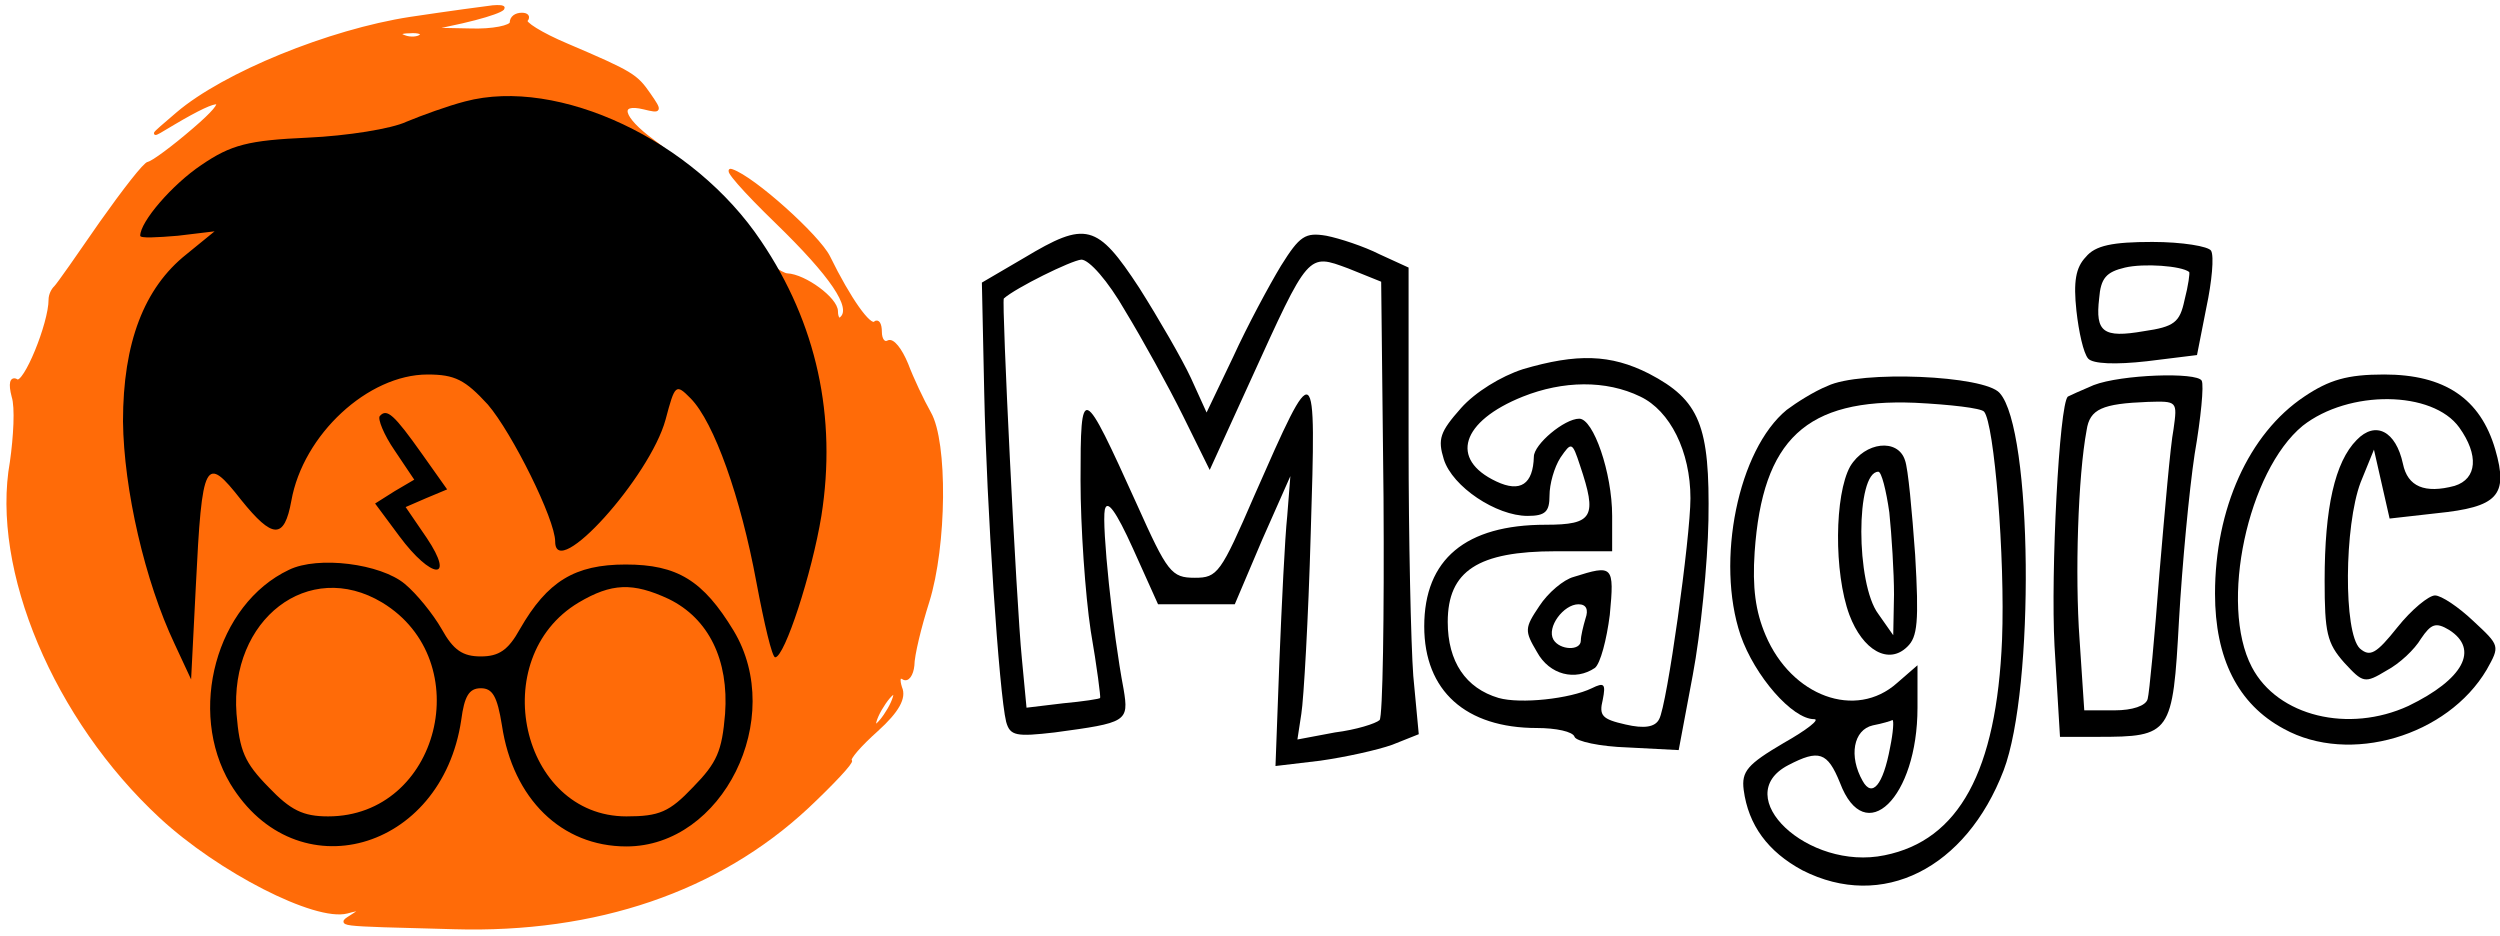 <svg width="783" height="293" xmlns="http://www.w3.org/2000/svg"><defs><filter id="a"><feGaussianBlur in="SourceGraphic"/></filter></defs><path fill="none" d="M-1-1h785v295H-1z"/><g><g stroke="#ff6b08" fill="#ff6b08"><path d="M128.514 5.784C103.202 9.67 70.186 23.143 55.604 35.58c-8.804 7.514-9.079 7.773-1.376 3.109 15.682-9.328 18.709-8.55 6.603 1.814-6.603 5.7-12.931 10.364-14.307 10.623-1.101 0-7.704 8.55-14.857 18.655-7.153 10.364-13.481 19.433-14.307 20.21-.825.777-1.651 2.332-1.651 3.886 0 7.514-7.979 26.946-10.455 25.392-1.651-1.036-2.201.777-1.101 4.923 1.101 3.368.55 12.696-.55 20.469-6.053 33.683 13.757 80.58 46.772 111.154 18.159 16.841 48.423 32.388 58.328 29.797 4.677-1.296 5.228-1.036 1.926 1.036-4.677 3.109-7.154 2.85 31.64 3.886 44.296 1.296 82.539-11.659 110.602-37.829 7.979-7.514 14.032-13.991 13.481-14.509-.825-.518 3.026-4.923 8.254-9.587 6.603-5.959 8.804-10.105 7.428-13.214-.825-2.591-.55-3.886.825-3.109 1.376 1.036 2.751-1.036 3.026-3.886 0-3.109 2.201-12.178 4.677-19.951 5.503-17.619 5.778-50.006.55-59.075-2.201-3.886-5.503-10.882-7.153-15.287-1.926-4.664-4.402-7.773-5.778-6.996-1.376.777-2.476-.777-2.476-3.109 0-2.591-.825-3.627-1.651-2.85-1.651 1.554-7.979-7.255-14.582-20.728-3.301-6.478-23.386-24.614-30.264-26.946-2.476-1.036 3.852 6.218 14.032 16.064 17.333 16.841 23.936 26.687 20.36 30.056-.825 1.036-1.651 0-1.651-2.073 0-3.886-9.905-11.141-15.407-11.4-1.651 0-7.979-4.405-13.757-9.846-15.957-14.51-20.084-11.659-5.228 3.886 6.878 7.255 14.032 15.805 15.407 18.655 2.476 4.664 1.926 4.664-2.751-.777-3.852-3.886-7.704-5.441-11.005-4.664-3.301.777-7.428-.777-10.18-3.627-2.751-2.85-9.079-7.514-14.032-10.364-8.529-4.923-12.381-12.696-6.328-12.696 1.651 0 2.751-1.296 2.751-2.85 0-1.296-1.376-1.814-3.302-.777-1.926 1.296-2.201.777-.55-1.814 1.376-2.073 1.926-5.441 1.651-7.773-.55-2.332 1.101-4.146 3.577-4.146 2.201 0 4.127 1.036 4.127 2.332s1.376 1.554 3.026.518c1.926-1.036 0-4.146-5.503-8.032-9.905-7.255-11.28-12.437-2.751-10.364 5.228 1.296 5.228 1.036 1.651-4.146-4.127-5.959-5.228-6.737-25.862-15.546-7.979-3.368-13.757-6.996-12.656-7.773.825-1.036.275-1.814-1.376-1.814-1.926 0-3.302 1.036-3.302 2.591 0 1.296-5.778 2.591-12.931 2.332l-13.206-.259 10.73-2.332c11.28-2.591 16.783-5.182 9.63-4.664-2.201.259-13.757 1.814-25.862 3.627zm3.301 5.441c-.825.777-3.301 1.036-5.227.259-2.201-.777-1.376-1.555 1.651-1.555 3.026-.259 4.677.518 3.577 1.296zM233.063 79.627c2.751 2.85 4.402 5.182 3.577 5.182-.825 0-3.577-2.332-6.328-5.182-2.751-2.85-4.402-5.182-3.577-5.182.825 0 3.577 2.332 6.328 5.182zm45.396 142.505c-1.651 2.85-3.577 5.182-4.402 5.182-.55 0 0-2.332 1.651-5.182s3.577-5.182 4.402-5.182c.55 0 0 2.332-1.651 5.182zM233.328 336.147c0 .518 1.926 1.814 4.402 2.591 2.201.777 3.302.518 2.476-1.036-1.651-2.591-6.878-3.627-6.878-1.555zm22.01 15.805c3.577 3.627 7.153 6.478 7.704 6.478.825 0-1.376-2.85-4.952-6.478s-7.153-6.478-7.704-6.478c-.825 0 1.376 2.85 4.952 6.478zm61.354 77.73c0 20.987.825 25.91 2.201 18.914 1.376-5.441 1.376-18.137 0-28.501l-2.476-18.914.275 28.501z"/></g><g stroke="null" filter="url(#a)"><g stroke="none"><path d="M145.682 31.764c-5.395 1.384-13.732 4.429-18.391 6.366-4.659 2.214-18.637 4.429-30.897 4.982-18.637.83-24.031 2.214-33.35 8.581-9.073 6.09-19.127 17.715-19.127 22.144 0 .83 5.15.554 11.771 0l11.525-1.384-8.828 7.197c-13.242 10.518-19.863 27.68-19.863 52.315.245 21.313 6.866 50.1 16.184 69.753l5.15 11.072 1.471-29.064c1.962-39.859 2.943-41.52 14.223-27.126 9.809 12.179 13.487 12.456 15.694.277 3.678-20.76 24.031-39.582 42.668-39.582 8.583 0 11.771 1.661 18.882 9.411 7.602 8.858 21.089 35.984 21.089 42.904 0 12.733 29.671-20.206 34.576-38.198 2.943-11.072 3.188-11.349 7.847-6.643 7.356 7.473 15.694 31.001 20.598 57.574 2.452 13.009 4.904 23.528 5.885 23.528 2.943 0 11.525-26.296 14.468-44.288 4.904-31.001-1.471-60.342-18.882-86.084-21.089-31.555-63.511-51.484-92.692-43.734zM320.767 80.757l-13.242 7.75.736 34.6c.736 35.153 4.659 94.111 6.866 102.969 1.226 4.429 3.188 4.705 15.204 3.322 22.56-3.045 23.296-3.322 21.579-13.563-3.433-17.992-6.866-51.208-5.885-56.19.736-3.321 3.433.277 8.828 12.179l7.847 17.438h24.031l8.583-20.206 8.828-19.929-.981 12.456c-.736 6.92-1.716 27.403-2.452 45.395l-1.226 32.939 13.977-1.661c7.847-1.107 17.901-3.322 22.56-4.982l8.337-3.321-1.716-18.269c-.736-9.965-1.471-42.904-1.471-73.075v-54.806l-9.073-4.152c-4.904-2.491-12.506-4.982-16.675-5.813-6.621-1.107-8.337 0-14.223 9.411-3.678 6.09-10.544 18.822-14.958 28.51l-8.337 17.438-4.904-10.795c-2.697-5.813-10.054-18.546-16.184-28.233-13.242-20.206-16.675-21.037-36.047-9.411zM352.4 97.365c5.395 8.857 13.487 23.528 18.146 32.939l8.337 16.885 12.751-27.957c18.391-40.412 17.901-39.859 30.652-35.153l10.299 4.152.736 67.539c.245 37.368-.245 68.646-1.226 69.753-1.226 1.107-7.357 3.045-13.977 3.875l-11.77 2.214 1.226-8.027c.736-4.429 2.207-29.894 2.943-56.467 1.716-55.913 1.716-55.913-17.656-11.902-10.544 24.358-11.525 25.742-18.637 25.742-7.357 0-8.583-1.661-18.146-22.974-17.165-37.921-17.656-38.198-17.656-7.474 0 14.393 1.471 35.707 3.188 47.056 1.962 11.349 3.188 21.037 2.943 21.037 0 .277-5.395 1.107-11.525 1.661l-11.525 1.384-1.471-15.501c-1.716-17.162-6.376-111.826-5.64-112.657 3.678-3.321 21.089-11.902 24.277-12.179 2.452 0 8.337 6.643 13.732 16.054zM653.282 80.48c-3.188 3.322-3.924 7.75-2.943 16.885.736 6.643 2.207 13.286 3.678 14.947 1.471 1.661 8.583 1.938 18.391.831l15.694-1.938 2.942-14.947c1.717-8.027 2.452-16.054 1.471-17.715-.736-1.384-9.073-2.768-18.391-2.768-12.506 0-17.901 1.107-20.843 4.706zm32.369 4.706c.245.277-.245 4.152-1.471 8.857-1.471 6.92-3.188 8.304-12.751 9.688-12.751 2.214-15.204.277-13.977-10.242.49-6.366 2.207-8.304 8.092-9.688 5.885-1.384 17.656-.554 20.108 1.384zM476.971 115.633c-6.866 2.214-14.958 7.197-19.372 12.179-6.621 7.474-7.357 9.688-5.395 16.054 2.697 8.581 16.43 17.715 26.238 17.715 5.64 0 6.866-1.384 6.866-6.366 0-3.598 1.471-8.857 3.433-11.902 3.433-4.982 3.678-4.982 6.13 2.491 5.395 16.054 4.169 18.545-10.79 18.545-25.012 0-38.009 10.795-38.009 31.832 0 20.206 12.997 31.832 35.311 31.832 5.885 0 11.28 1.107 11.77 2.768.49 1.384 7.847 3.045 16.675 3.321l15.939.83 4.414-23.528c2.452-13.009 4.659-34.877 4.904-48.44.49-29.617-2.697-37.644-18.637-45.948-12.016-6.09-22.56-6.366-39.48-1.384zm36.783 8.581c9.318 4.429 15.694 17.161 15.694 31.832 0 12.179-7.357 65.047-9.809 69.199-1.226 2.491-4.659 3.045-10.544 1.661-7.356-1.661-8.337-2.768-7.111-7.75.981-4.982.49-5.536-3.433-3.598-6.866 3.322-22.315 4.982-29.181 3.045-10.299-3.045-15.939-11.349-15.939-23.805 0-16.054 9.563-22.144 33.84-22.144h17.656v-11.072c0-13.563-5.885-30.448-10.299-30.448-4.659 0-14.223 8.027-14.223 11.902-.245 8.581-4.169 11.349-11.77 7.75-14.713-6.92-11.035-18.822 8.337-26.573 12.506-4.982 25.993-5.259 36.783 0z"/><path d="M492.91 180.681c-3.188.83-8.092 4.982-10.79 9.134-4.659 6.92-4.659 7.75-.736 14.393 3.924 7.197 12.016 9.134 18.146 4.982 1.716-1.384 3.678-8.857 4.659-16.608 1.471-15.501.981-15.777-11.28-11.902zm3.678 13.009c-.736 2.491-1.471 5.536-1.471 6.92 0 3.321-6.621 3.045-8.583-.277-2.207-3.875 3.188-11.072 7.847-11.072 2.452 0 3.188 1.661 2.207 4.429zM572.36 120.892c-4.169 1.661-9.809 5.259-12.751 7.473-15.204 12.456-22.315 47.332-14.468 70.583 4.414 12.733 16.184 26.296 23.05 26.296 1.962 0-2.207 3.322-9.563 7.473-11.28 6.643-13.242 8.858-12.506 14.67 1.471 11.072 7.602 19.376 18.391 25.189 25.012 12.733 51.251-.554 63.021-31.278 9.809-25.742 9.073-106.844-1.226-118.193-4.659-5.536-43.649-7.197-53.948-2.214zm49.044 8.027c3.188 3.598 6.621 45.672 5.64 71.414-1.716 41.243-13.487 62.833-36.783 67.539-24.031 4.982-48.798-18.545-30.162-28.233 9.563-4.982 12.261-4.152 16.184 5.536 7.847 20.76 24.277 4.705 24.277-23.528v-13.286l-6.376 5.536c-12.996 11.626-33.104 4.152-41.197-14.947-3.188-7.474-4.169-14.947-3.433-26.019 2.452-35.43 16.184-48.163 50.27-46.779 11.035.554 20.598 1.661 21.579 2.768zm-29.426 105.183c-2.207 11.902-5.64 15.777-8.583 10.518-4.414-7.75-2.943-16.054 3.188-17.438 2.943-.554 5.64-1.384 6.13-1.661.49 0 .245 3.875-.736 8.581z"/><path d="M579.472 146.081c-4.904 8.858-5.15 33.216-.245 46.502 4.169 11.072 12.261 15.777 18.146 9.965 3.188-3.045 3.678-7.75 2.452-28.787-.981-13.563-2.207-27.126-3.188-29.617-2.207-6.92-12.506-5.813-17.165 1.938zm12.261 14.394c.736 7.197 1.471 18.822 1.471 25.742l-.245 12.733-4.659-6.643c-7.111-9.411-7.111-44.564 0-44.564.981 0 2.452 5.813 3.433 12.733zM655.734 120.616c-3.924 1.661-7.602 3.322-8.092 3.598-2.697 2.491-5.395 55.083-4.169 78.057l1.716 28.51h11.771c23.05 0 23.541-.83 25.503-36.537.981-17.162 3.188-40.689 4.904-52.038 1.962-11.349 2.943-21.59 2.207-22.974-1.471-2.768-25.258-1.938-33.84 1.384zm25.012 13.84c-.981 4.982-2.697 25.189-4.414 45.118-1.471 19.653-3.188 37.645-3.678 39.305-.49 2.214-4.904 3.598-10.299 3.598h-9.563l-1.471-22.144c-1.471-20.206-.49-51.208 2.207-65.601.981-6.643 4.904-8.304 19.127-8.857 9.318-.277 9.318-.277 8.092 8.581zM721.698 124.214c-17.41 11.626-27.955 35.153-27.955 61.726 0 20.206 7.111 34.6 21.579 42.35 20.598 11.349 51.251 2.214 63.511-18.546 4.169-7.473 4.169-7.473-4.169-15.224-4.659-4.429-10.054-8.027-12.016-8.027-1.962 0-7.356 4.429-11.771 9.965-6.621 8.304-8.583 9.411-11.77 6.643-5.15-4.982-4.904-38.475.245-52.038l4.169-10.242 2.452 10.795 2.452 10.795 14.713-1.661c19.127-1.938 22.56-5.536 18.391-19.93-4.659-16.054-15.939-23.528-34.821-23.528-11.525 0-17.165 1.661-25.012 6.92zm48.553 9.688c6.13 8.581 5.64 16.054-1.471 18.269-9.318 2.491-14.713.277-16.184-6.92-2.207-10.241-8.583-13.563-14.468-7.473-6.866 6.92-10.054 21.313-10.054 44.011 0 16.331.736 19.653 6.13 25.742 5.885 6.366 6.376 6.643 13.242 2.491 4.169-2.214 8.828-6.643 10.79-9.965 3.188-4.705 4.659-5.259 8.828-2.768 9.563 6.09 4.414 15.501-12.751 23.805-18.637 8.581-40.951 3.322-49.044-12.179-10.299-19.653-1.226-61.449 15.939-75.566 14.468-11.349 40.706-11.072 49.044.554zM118.953 130.304c-.736.83 1.226 5.813 4.659 10.795l6.13 9.134-6.13 3.598-6.13 3.875 7.602 10.242c10.054 13.563 17.656 14.117 8.583.554l-6.621-9.688 6.376-2.768 6.621-2.768-7.847-11.072c-8.828-12.456-11.035-14.393-13.242-11.902z"/><path d="M90.508 178.466c-22.805 10.795-31.878 44.288-18.391 66.985 20.598 34.046 66.209 21.313 72.339-19.929.981-7.473 2.452-9.965 6.13-9.965 3.678 0 5.15 2.491 6.621 11.626 3.433 22.974 18.637 37.921 38.99 37.921 30.162 0 50.024-40.136 33.595-67.539-9.563-15.777-17.656-20.76-33.84-20.76-15.939 0-24.522 5.259-33.104 20.206-3.678 6.643-6.621 8.581-12.261 8.581s-8.583-1.938-12.261-8.581c-2.697-4.705-7.847-11.072-11.525-14.117-7.602-6.366-27.219-8.858-36.292-4.429zm29.181 10.242c30.162 18.269 17.901 66.985-16.92 66.985-7.847 0-11.771-1.938-18.637-9.134-7.602-7.75-9.073-11.349-10.054-22.974-2.207-29.617 22.56-48.716 45.611-34.877zm89.75-1.107c12.506 6.09 18.882 19.099 17.656 35.984-.981 11.626-2.452 15.224-10.054 22.974-7.356 7.75-10.544 9.134-20.843 9.134-33.104 0-44.139-49.547-14.958-66.985 10.299-6.09 16.92-6.366 28.2-1.107z"/></g></g></g></svg>